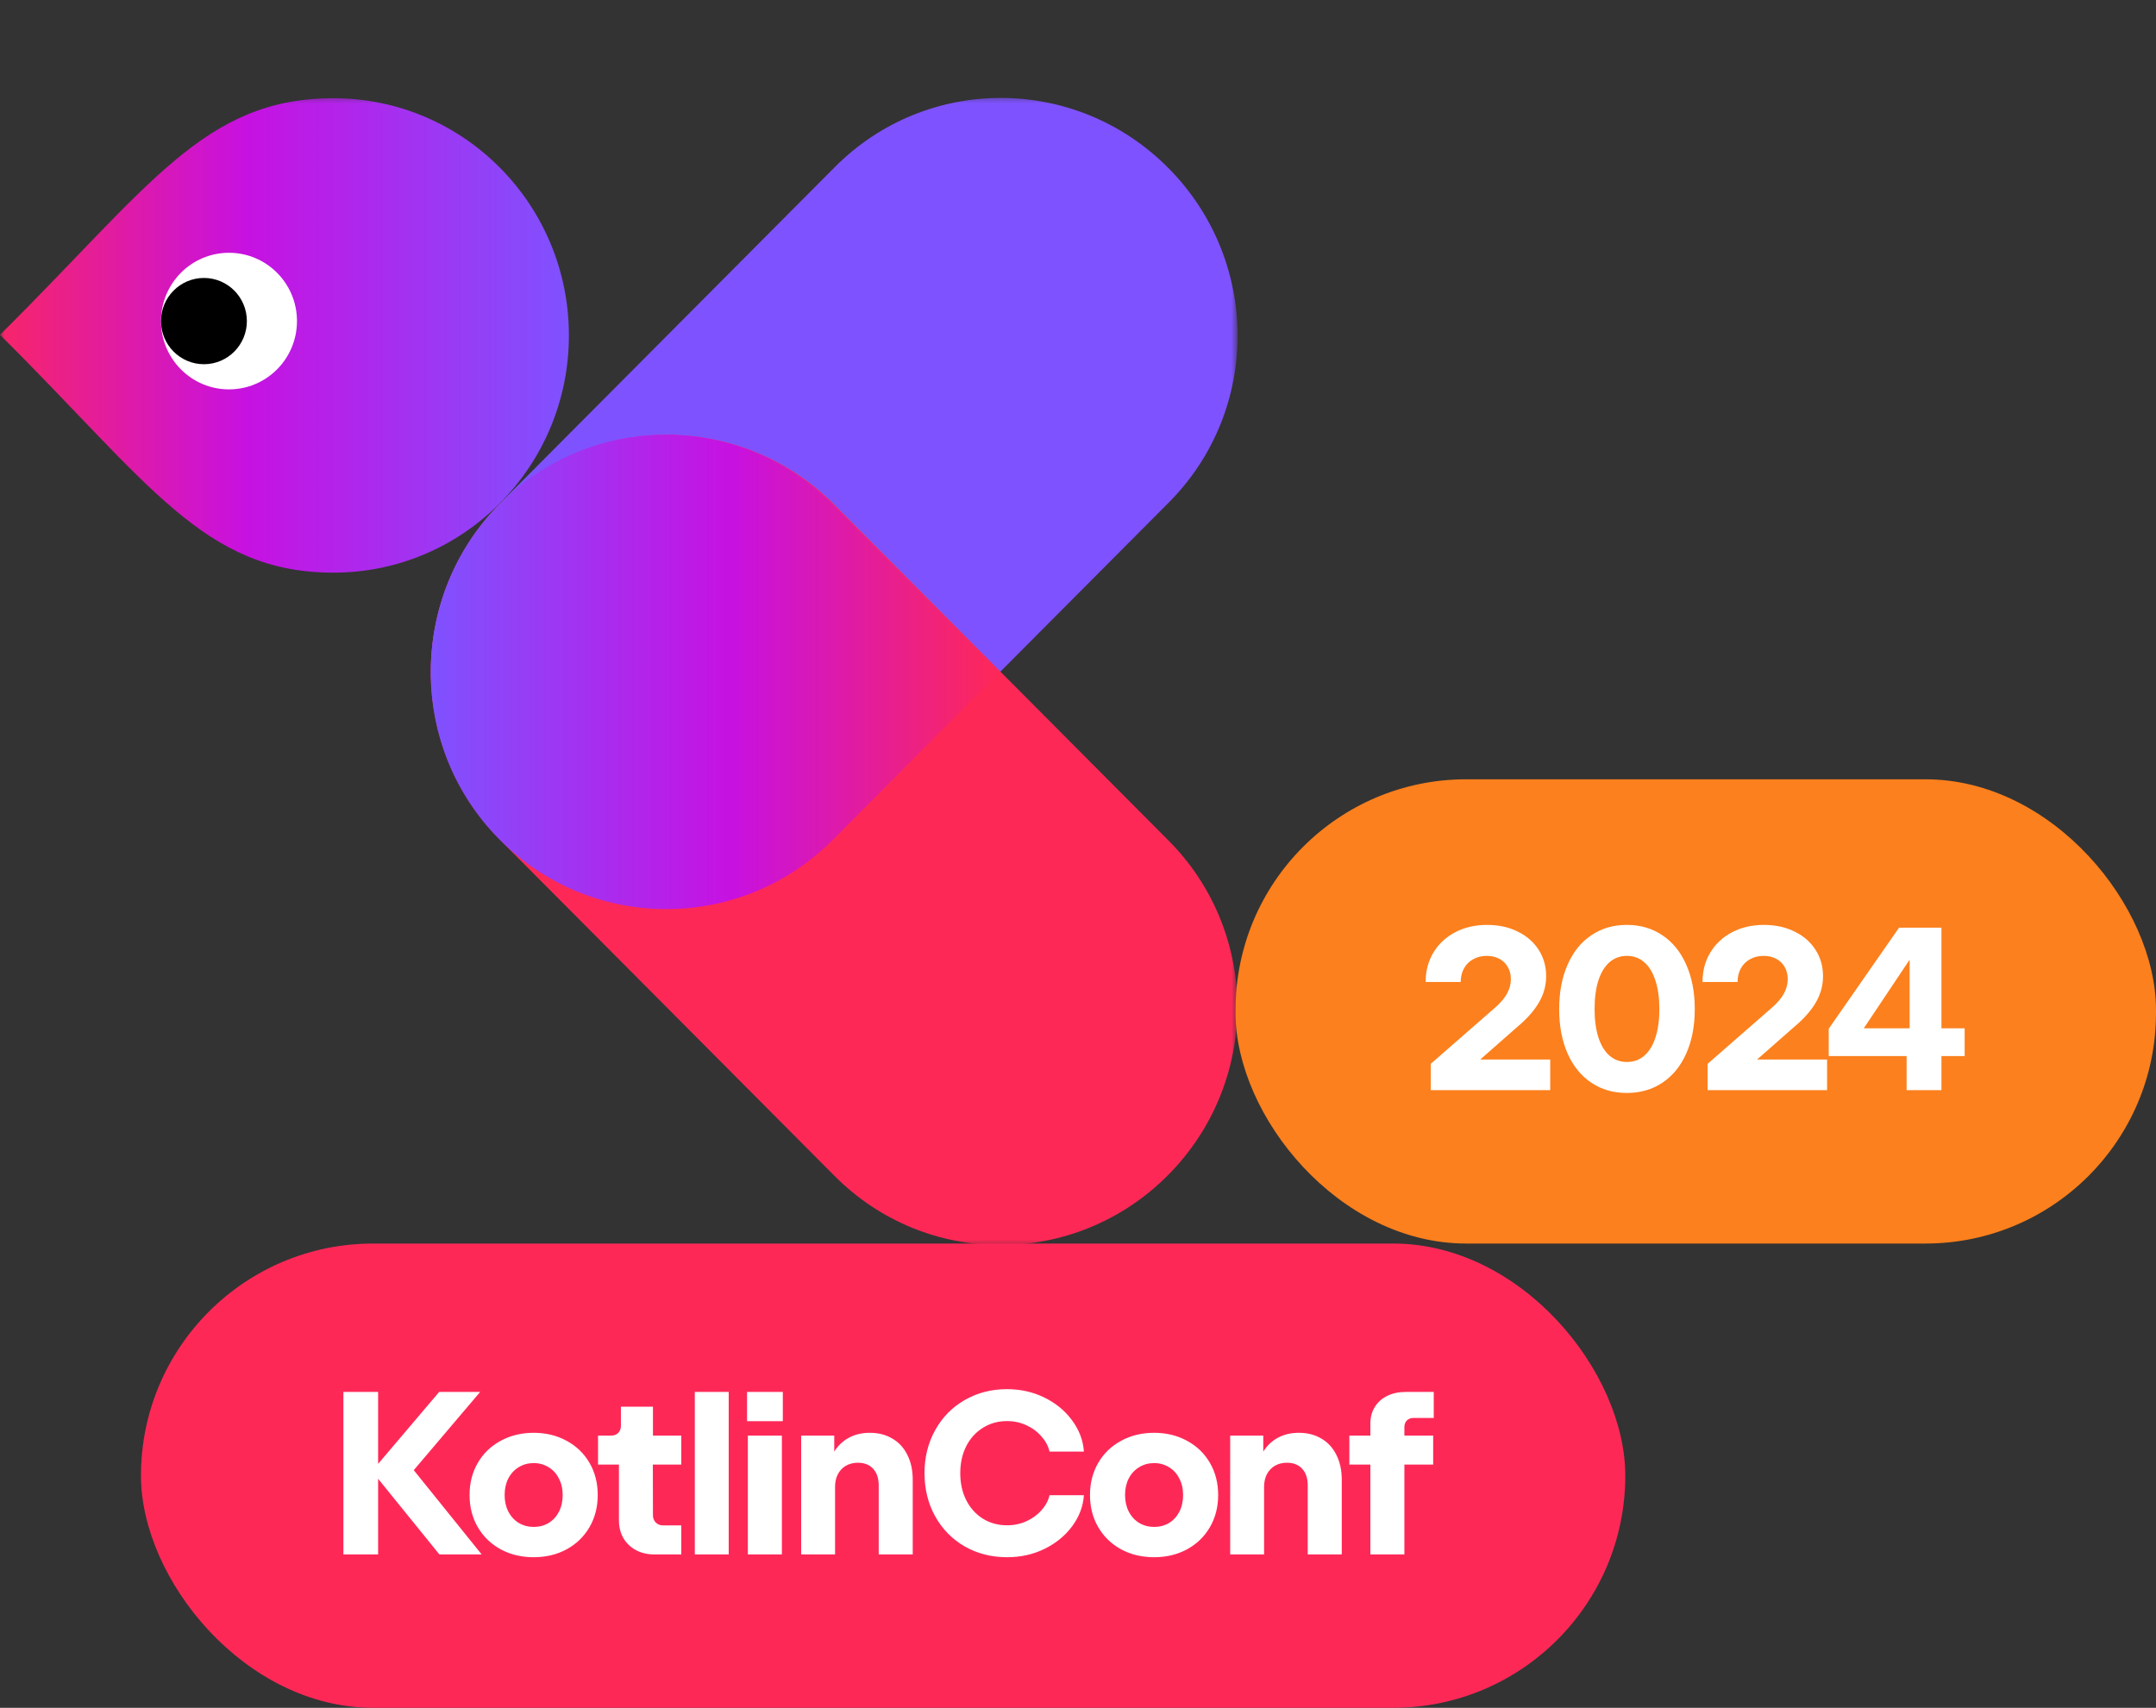 <svg width="260" height="206" viewBox="0 0 260 206" fill="none" xmlns="http://www.w3.org/2000/svg">
<rect x="0" y="0" width="260" height="206" fill="#333333" stroke="none"/>
<mask id="mask0_1494_18922" style="mask-type:alpha" maskUnits="userSpaceOnUse" x="0" y="11" width="150" height="140">
<rect y="11.445" width="149.223" height="139.061" fill="#D9D9D9"/>
</mask>
<g mask="url(#mask0_1494_18922)">
<path d="M100.585 101.162C89.467 112.333 71.436 112.336 60.315 101.162C49.197 89.99 49.194 71.874 60.315 60.7L100.675 20.153C111.793 8.982 129.742 9.058 140.863 20.233C151.982 31.404 152.067 49.441 140.945 60.616L100.585 101.162Z" fill="#7F52FF"/>
<path d="M60.291 101.297C49.173 90.126 49.17 72.009 60.291 60.835C71.41 49.663 89.441 49.66 100.562 60.835L140.916 101.387C152.034 112.558 151.958 130.593 140.837 141.767C129.719 152.938 111.767 153.024 100.645 141.849L60.291 101.297Z" fill="#FE2857"/>
<path fill-rule="evenodd" clip-rule="evenodd" d="M60.606 101.624C71.728 112.45 89.468 112.334 100.45 101.286L120.546 81.071L100.404 60.804C89.779 50.116 72.837 49.662 61.675 59.436L60.263 60.856C49.573 71.61 49.183 88.799 59.082 100.025C59.447 100.436 59.825 100.839 60.217 101.234L60.606 101.624Z" fill="url(#paint0_linear_1494_18922)"/>
<path d="M0 40.384C18.022 22.525 24.589 11.848 40.208 11.848C55.891 11.848 68.606 24.659 68.606 40.462C68.606 56.265 55.891 69.075 40.208 69.075C24.589 69.075 18.022 58.292 0 40.384Z" fill="url(#paint1_linear_1494_18922)"/>
<path d="M27.615 46.967C32.142 46.967 35.813 43.279 35.813 38.729C35.813 34.18 32.142 30.492 27.615 30.492C23.087 30.492 19.416 34.18 19.416 38.729C19.416 43.279 23.087 46.967 27.615 46.967Z" fill="white"/>
<path d="M24.594 43.933C27.454 43.933 29.772 41.604 29.772 38.731C29.772 35.858 27.454 33.528 24.594 33.528C21.735 33.528 19.416 35.858 19.416 38.731C19.416 41.604 21.735 43.933 24.594 43.933Z" fill="black"/>
</g>
<rect x="149" y="94" width="111" height="56" rx="27.812" fill="#FC801D"/>
<path d="M172.54 128.322L180.408 121.448C181.014 120.907 181.462 120.365 181.752 119.824C182.05 119.273 182.2 118.704 182.2 118.116C182.2 117.556 182.078 117.066 181.836 116.646C181.593 116.217 181.252 115.885 180.814 115.652C180.375 115.419 179.866 115.302 179.288 115.302C178.672 115.302 178.126 115.437 177.65 115.708C177.174 115.969 176.805 116.338 176.544 116.814C176.282 117.29 176.152 117.836 176.152 118.452H171.924C171.924 117.127 172.236 115.941 172.862 114.896C173.496 113.851 174.374 113.034 175.494 112.446C176.623 111.858 177.902 111.564 179.33 111.564C180.711 111.564 181.938 111.83 183.012 112.362C184.094 112.885 184.939 113.617 185.546 114.56C186.152 115.493 186.456 116.557 186.456 117.752C186.456 118.881 186.162 119.945 185.574 120.944C184.995 121.933 184.113 122.923 182.928 123.912L178.504 127.804H186.946V131.5H172.54V128.322ZM196.203 128.098C197.015 128.098 197.71 127.846 198.289 127.342C198.877 126.838 199.325 126.11 199.633 125.158C199.95 124.197 200.109 123.053 200.109 121.728C200.109 120.393 199.95 119.245 199.633 118.284C199.325 117.313 198.877 116.576 198.289 116.072C197.71 115.559 197.015 115.302 196.203 115.302C195.391 115.302 194.691 115.554 194.103 116.058C193.524 116.562 193.076 117.295 192.759 118.256C192.451 119.217 192.297 120.365 192.297 121.7C192.297 123.035 192.451 124.183 192.759 125.144C193.076 126.105 193.524 126.838 194.103 127.342C194.691 127.846 195.391 128.098 196.203 128.098ZM188.027 121.728C188.027 119.693 188.363 117.911 189.035 116.38C189.707 114.84 190.659 113.655 191.891 112.824C193.123 111.984 194.551 111.564 196.175 111.564C197.817 111.564 199.255 111.984 200.487 112.824C201.728 113.655 202.685 114.84 203.357 116.38C204.038 117.911 204.379 119.693 204.379 121.728C204.379 123.753 204.038 125.531 203.357 127.062C202.685 128.583 201.728 129.759 200.487 130.59C199.255 131.421 197.817 131.836 196.175 131.836C194.551 131.836 193.123 131.421 191.891 130.59C190.659 129.759 189.707 128.583 189.035 127.062C188.363 125.531 188.027 123.753 188.027 121.728ZM205.929 128.322L213.797 121.448C214.403 120.907 214.851 120.365 215.141 119.824C215.439 119.273 215.589 118.704 215.589 118.116C215.589 117.556 215.467 117.066 215.225 116.646C214.982 116.217 214.641 115.885 214.203 115.652C213.764 115.419 213.255 115.302 212.677 115.302C212.061 115.302 211.515 115.437 211.039 115.708C210.563 115.969 210.194 116.338 209.933 116.814C209.671 117.29 209.541 117.836 209.541 118.452H205.313C205.313 117.127 205.625 115.941 206.251 114.896C206.885 113.851 207.763 113.034 208.883 112.446C210.012 111.858 211.291 111.564 212.719 111.564C214.1 111.564 215.327 111.83 216.401 112.362C217.483 112.885 218.328 113.617 218.935 114.56C219.541 115.493 219.845 116.557 219.845 117.752C219.845 118.881 219.551 119.945 218.963 120.944C218.384 121.933 217.502 122.923 216.317 123.912L211.893 127.804H220.335V131.5H205.929V128.322ZM229.925 127.384H220.531V124.094L229.015 111.9H234.125V124.038H236.925V127.384H234.125V131.5H229.925V127.384ZM230.289 124.038V115.764L224.759 124.038H230.289Z" fill="white"/>
<rect x="17" y="150" width="179" height="56" rx="28" fill="#FE2857"/>
<path d="M41.412 167.9H45.598V176.58L52.962 167.9H57.904L49.896 177.336L58.086 187.5H52.99L45.598 178.372V187.5H41.412V167.9ZM64.355 187.836C62.88 187.836 61.555 187.519 60.379 186.884C59.203 186.24 58.284 185.349 57.621 184.21C56.959 183.071 56.627 181.779 56.627 180.332C56.627 178.885 56.959 177.593 57.621 176.454C58.284 175.315 59.203 174.429 60.379 173.794C61.555 173.15 62.88 172.828 64.355 172.828C65.83 172.828 67.155 173.15 68.331 173.794C69.507 174.429 70.427 175.315 71.089 176.454C71.752 177.593 72.083 178.885 72.083 180.332C72.083 181.779 71.752 183.071 71.089 184.21C70.427 185.349 69.507 186.24 68.331 186.884C67.155 187.519 65.83 187.836 64.355 187.836ZM60.855 180.332C60.855 181.079 61.005 181.746 61.303 182.334C61.611 182.922 62.031 183.379 62.563 183.706C63.105 184.023 63.706 184.182 64.369 184.182C65.032 184.182 65.629 184.023 66.161 183.706C66.693 183.379 67.109 182.927 67.407 182.348C67.706 181.76 67.855 181.088 67.855 180.332C67.855 179.576 67.701 178.909 67.393 178.33C67.094 177.742 66.679 177.289 66.147 176.972C65.615 176.645 65.018 176.482 64.355 176.482C63.693 176.482 63.095 176.645 62.563 176.972C62.031 177.289 61.611 177.742 61.303 178.33C61.005 178.909 60.855 179.576 60.855 180.332ZM78.91 187.5C78.079 187.5 77.337 187.327 76.684 186.982C76.04 186.627 75.536 186.142 75.172 185.526C74.817 184.901 74.64 184.187 74.64 183.384V176.664H72.12V173.164H73.702C74.056 173.164 74.341 173.057 74.556 172.842C74.77 172.618 74.878 172.333 74.878 171.988V169.678H78.742V173.164H82.158V176.664H78.728L78.742 182.768C78.742 183.123 78.854 183.417 79.078 183.65C79.311 183.883 79.605 184 79.96 184H82.158V187.5H78.91ZM83.789 167.9H87.877V187.5H83.789V167.9ZM90.188 173.164H94.29V187.5H90.188V173.164ZM94.402 167.9V171.428H90.09V167.9H94.402ZM96.615 173.164H100.605V175.096C101.062 174.368 101.655 173.808 102.383 173.416C103.111 173.024 103.951 172.828 104.903 172.828C105.92 172.828 106.816 173.057 107.591 173.514C108.375 173.962 108.982 174.615 109.411 175.474C109.85 176.323 110.069 177.327 110.069 178.484V187.5H105.967V179.184C105.967 178.316 105.743 177.644 105.295 177.168C104.856 176.683 104.245 176.44 103.461 176.44C102.91 176.44 102.425 176.561 102.005 176.804C101.594 177.047 101.272 177.387 101.039 177.826C100.815 178.265 100.703 178.769 100.703 179.338V187.5H96.615V173.164ZM121.444 187.836C119.559 187.836 117.855 187.402 116.334 186.534C114.822 185.657 113.637 184.448 112.778 182.908C111.919 181.359 111.49 179.623 111.49 177.7C111.49 175.777 111.919 174.046 112.778 172.506C113.637 170.957 114.822 169.748 116.334 168.88C117.855 168.003 119.559 167.564 121.444 167.564C123.077 167.564 124.585 167.905 125.966 168.586C127.347 169.267 128.458 170.187 129.298 171.344C130.147 172.492 130.619 173.743 130.712 175.096H126.568C126.419 174.443 126.097 173.836 125.602 173.276C125.117 172.707 124.51 172.254 123.782 171.918C123.054 171.582 122.275 171.414 121.444 171.414C120.361 171.414 119.391 171.685 118.532 172.226C117.673 172.758 117.001 173.5 116.516 174.452C116.04 175.404 115.802 176.487 115.802 177.7C115.802 178.913 116.04 179.996 116.516 180.948C117.001 181.9 117.673 182.647 118.532 183.188C119.391 183.72 120.361 183.986 121.444 183.986C122.275 183.986 123.054 183.823 123.782 183.496C124.51 183.16 125.117 182.717 125.602 182.166C126.097 181.606 126.419 181.004 126.568 180.36H130.712C130.619 181.704 130.147 182.95 129.298 184.098C128.458 185.237 127.347 186.147 125.966 186.828C124.594 187.5 123.087 187.836 121.444 187.836ZM139.174 187.836C137.7 187.836 136.374 187.519 135.198 186.884C134.022 186.24 133.103 185.349 132.44 184.21C131.778 183.071 131.446 181.779 131.446 180.332C131.446 178.885 131.778 177.593 132.44 176.454C133.103 175.315 134.022 174.429 135.198 173.794C136.374 173.15 137.7 172.828 139.174 172.828C140.649 172.828 141.974 173.15 143.15 173.794C144.326 174.429 145.246 175.315 145.908 176.454C146.571 177.593 146.902 178.885 146.902 180.332C146.902 181.779 146.571 183.071 145.908 184.21C145.246 185.349 144.326 186.24 143.15 186.884C141.974 187.519 140.649 187.836 139.174 187.836ZM135.674 180.332C135.674 181.079 135.824 181.746 136.122 182.334C136.43 182.922 136.85 183.379 137.382 183.706C137.924 184.023 138.526 184.182 139.188 184.182C139.851 184.182 140.448 184.023 140.98 183.706C141.512 183.379 141.928 182.927 142.226 182.348C142.525 181.76 142.674 181.088 142.674 180.332C142.674 179.576 142.52 178.909 142.212 178.33C141.914 177.742 141.498 177.289 140.966 176.972C140.434 176.645 139.837 176.482 139.174 176.482C138.512 176.482 137.914 176.645 137.382 176.972C136.85 177.289 136.43 177.742 136.122 178.33C135.824 178.909 135.674 179.576 135.674 180.332ZM148.353 173.164H152.343V175.096C152.8 174.368 153.393 173.808 154.121 173.416C154.849 173.024 155.689 172.828 156.641 172.828C157.658 172.828 158.554 173.057 159.329 173.514C160.113 173.962 160.719 174.615 161.149 175.474C161.587 176.323 161.807 177.327 161.807 178.484V187.5H157.705V179.184C157.705 178.316 157.481 177.644 157.033 177.168C156.594 176.683 155.983 176.44 155.199 176.44C154.648 176.44 154.163 176.561 153.743 176.804C153.332 177.047 153.01 177.387 152.777 177.826C152.553 178.265 152.441 178.769 152.441 179.338V187.5H148.353V173.164ZM165.258 176.664H162.724V173.164H165.258V171.708C165.258 170.952 165.435 170.289 165.79 169.72C166.144 169.141 166.644 168.693 167.288 168.376C167.932 168.059 168.674 167.9 169.514 167.9H172.902V171.036H170.466C170.13 171.036 169.859 171.139 169.654 171.344C169.458 171.549 169.36 171.815 169.36 172.142V173.164H172.832V176.664H169.36V187.5H165.258V176.664Z" fill="white"/>
<defs>
<linearGradient id="paint0_linear_1494_18922" x1="120.546" y1="81.044" x2="51.932" y2="81.044" gradientUnits="userSpaceOnUse">
<stop stop-color="#FE2857"/>
<stop offset="0.47" stop-color="#C711E1"/>
<stop offset="1" stop-color="#7F52FF"/>
</linearGradient>
<linearGradient id="paint1_linear_1494_18922" x1="-4.614" y1="40.568" x2="68.51" y2="40.568" gradientUnits="userSpaceOnUse">
<stop stop-color="#FE2857"/>
<stop offset="0.47" stop-color="#C711E1"/>
<stop offset="1" stop-color="#7F52FF"/>
</linearGradient>
</defs>
</svg>
